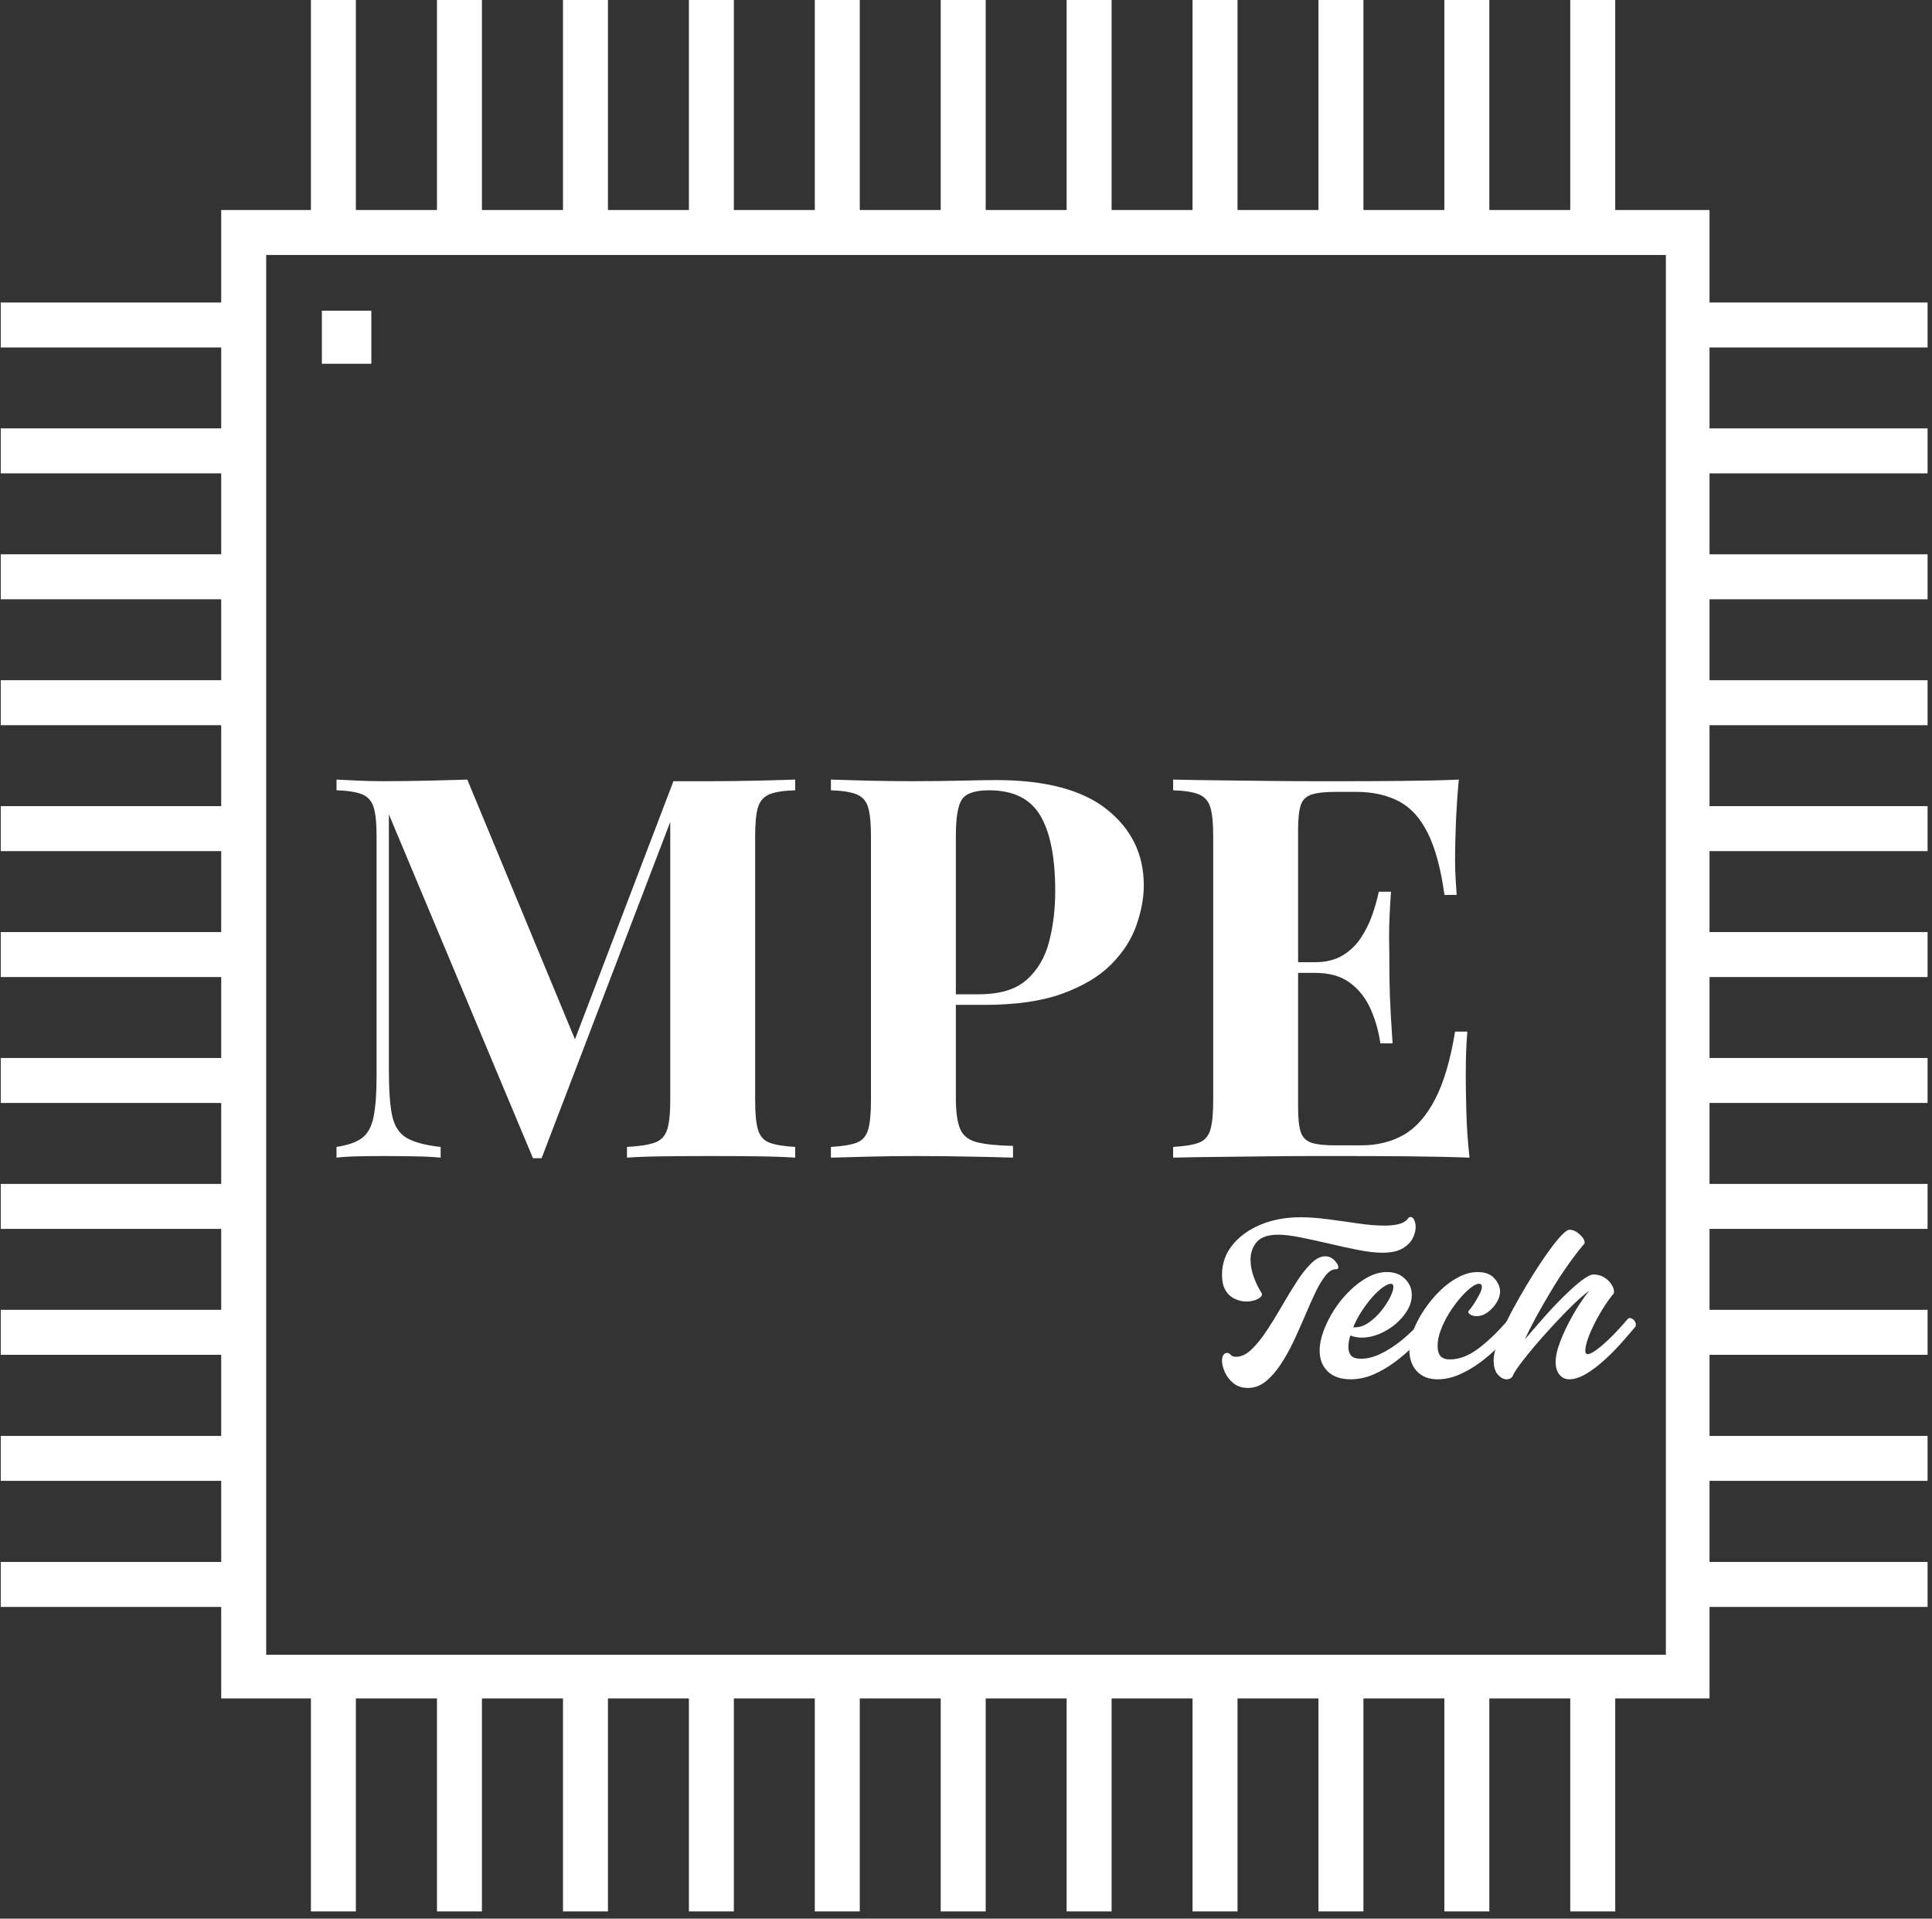 <svg xmlns="http://www.w3.org/2000/svg" xmlns:xlink="http://www.w3.org/1999/xlink" width="100%" zoomAndPan="magnify" viewBox="0 0 321.75 319.5" height="100%" preserveAspectRatio="xMidYMid meet" version="1.0"><rect x="0" y="0" width="321.75" height="319.5" fill="#333333" stroke="none"/><defs><g/><clipPath id="d740ad60af"><path d="M 36.84 34.969 L 284.699 34.969 L 284.699 282.832 L 36.84 282.832 Z M 36.84 34.969 " clip-rule="nonzero"/></clipPath><clipPath id="4e493a5a0a"><path d="M 53.605 51.738 L 61.84 51.738 L 61.84 60.578 L 53.605 60.578 Z M 53.605 51.738 " clip-rule="nonzero"/></clipPath><clipPath id="c845c8e883"><path d="M 240 274 L 249 274 L 249 319 L 240 319 Z M 240 274 " clip-rule="nonzero"/></clipPath><clipPath id="db5505be8c"><path d="M 51 274 L 60 274 L 60 319 L 51 319 Z M 51 274 " clip-rule="nonzero"/></clipPath><clipPath id="be0d87e0da"><path d="M 72 274 L 81 274 L 81 319 L 72 319 Z M 72 274 " clip-rule="nonzero"/></clipPath><clipPath id="71c91e9782"><path d="M 93 274 L 102 274 L 102 319 L 93 319 Z M 93 274 " clip-rule="nonzero"/></clipPath><clipPath id="72c40d80b9"><path d="M 114 274 L 123 274 L 123 319 L 114 319 Z M 114 274 " clip-rule="nonzero"/></clipPath><clipPath id="3111ff4e55"><path d="M 135 274 L 144 274 L 144 319 L 135 319 Z M 135 274 " clip-rule="nonzero"/></clipPath><clipPath id="945f202ab9"><path d="M 156 274 L 165 274 L 165 319 L 156 319 Z M 156 274 " clip-rule="nonzero"/></clipPath><clipPath id="b540a2c873"><path d="M 177 274 L 186 274 L 186 319 L 177 319 Z M 177 274 " clip-rule="nonzero"/></clipPath><clipPath id="9147f7ddc3"><path d="M 198 274 L 207 274 L 207 319 L 198 319 Z M 198 274 " clip-rule="nonzero"/></clipPath><clipPath id="9215a49b5c"><path d="M 219 274 L 228 274 L 228 319 L 219 319 Z M 219 274 " clip-rule="nonzero"/></clipPath><clipPath id="03a9149820"><path d="M 261 274 L 269 274 L 269 319 L 261 319 Z M 261 274 " clip-rule="nonzero"/></clipPath><clipPath id="3dc7b6f32b"><path d="M 277 71 L 321.375 71 L 321.375 79 L 277 79 Z M 277 71 " clip-rule="nonzero"/></clipPath><clipPath id="5a8151b694"><path d="M 277 260 L 321.375 260 L 321.375 268 L 277 268 Z M 277 260 " clip-rule="nonzero"/></clipPath><clipPath id="e246ff4439"><path d="M 277 239 L 321.375 239 L 321.375 247 L 277 247 Z M 277 239 " clip-rule="nonzero"/></clipPath><clipPath id="e35fa1891f"><path d="M 277 218 L 321.375 218 L 321.375 226 L 277 226 Z M 277 218 " clip-rule="nonzero"/></clipPath><clipPath id="8cafa218b9"><path d="M 277 197 L 321.375 197 L 321.375 205 L 277 205 Z M 277 197 " clip-rule="nonzero"/></clipPath><clipPath id="fdfe9a6e33"><path d="M 277 176 L 321.375 176 L 321.375 184 L 277 184 Z M 277 176 " clip-rule="nonzero"/></clipPath><clipPath id="15532774ff"><path d="M 277 155 L 321.375 155 L 321.375 163 L 277 163 Z M 277 155 " clip-rule="nonzero"/></clipPath><clipPath id="98f052b070"><path d="M 277 134 L 321.375 134 L 321.375 142 L 277 142 Z M 277 134 " clip-rule="nonzero"/></clipPath><clipPath id="691782949b"><path d="M 277 113 L 321.375 113 L 321.375 121 L 277 121 Z M 277 113 " clip-rule="nonzero"/></clipPath><clipPath id="f19bbfb0b6"><path d="M 277 92 L 321.375 92 L 321.375 100 L 277 100 Z M 277 92 " clip-rule="nonzero"/></clipPath><clipPath id="a014acef54"><path d="M 277 50 L 321.375 50 L 321.375 58 L 277 58 Z M 277 50 " clip-rule="nonzero"/></clipPath><clipPath id="7faca63a18"><path d="M 0.125 71 L 44 71 L 44 79 L 0.125 79 Z M 0.125 71 " clip-rule="nonzero"/></clipPath><clipPath id="e8b61a420e"><path d="M 0.125 260 L 44 260 L 44 268 L 0.125 268 Z M 0.125 260 " clip-rule="nonzero"/></clipPath><clipPath id="b473da1398"><path d="M 0.125 239 L 44 239 L 44 247 L 0.125 247 Z M 0.125 239 " clip-rule="nonzero"/></clipPath><clipPath id="c91c6d101d"><path d="M 0.125 218 L 44 218 L 44 226 L 0.125 226 Z M 0.125 218 " clip-rule="nonzero"/></clipPath><clipPath id="84d62a39cd"><path d="M 0.125 197 L 44 197 L 44 205 L 0.125 205 Z M 0.125 197 " clip-rule="nonzero"/></clipPath><clipPath id="25e65b5a72"><path d="M 0.125 176 L 44 176 L 44 184 L 0.125 184 Z M 0.125 176 " clip-rule="nonzero"/></clipPath><clipPath id="6e74fbfbc6"><path d="M 0.125 155 L 44 155 L 44 163 L 0.125 163 Z M 0.125 155 " clip-rule="nonzero"/></clipPath><clipPath id="dfb8fce13d"><path d="M 0.125 134 L 44 134 L 44 142 L 0.125 142 Z M 0.125 134 " clip-rule="nonzero"/></clipPath><clipPath id="533014b404"><path d="M 0.125 113 L 44 113 L 44 121 L 0.125 121 Z M 0.125 113 " clip-rule="nonzero"/></clipPath><clipPath id="ce25f6df2a"><path d="M 0.125 92 L 44 92 L 44 100 L 0.125 100 Z M 0.125 92 " clip-rule="nonzero"/></clipPath><clipPath id="3b9574702a"><path d="M 0.125 50 L 44 50 L 44 58 L 0.125 58 Z M 0.125 50 " clip-rule="nonzero"/></clipPath></defs><g clip-path="url(#d740ad60af)"><path stroke-linecap="butt" transform="matrix(0.749, 0, 0, 0.749, 36.838, 34.97)" fill="none" stroke-linejoin="miter" d="M 0.002 -0.001 L 331.218 -0.001 L 331.218 331.22 L 0.002 331.22 Z M 0.002 -0.001 " stroke="#ffffff" stroke-width="20" stroke-opacity="1" stroke-miterlimit="4"/></g><g clip-path="url(#4e493a5a0a)"><path stroke-linecap="butt" transform="matrix(0.749, 0, 0, 0.749, 53.604, 51.74)" fill="none" stroke-linejoin="miter" d="M 0.002 -0.002 L 11.092 -0.002 L 11.092 11.803 L 0.002 11.803 Z M 0.002 -0.002 " stroke="#ffffff" stroke-width="20" stroke-opacity="1" stroke-miterlimit="4"/></g><g fill="#ffffff" fill-opacity="1"><g transform="translate(52.933, 192.776)"><g><path d="M 79.5 -62.953 L 79.5 -61.172 C 77.602 -61.117 76.18 -60.898 75.234 -60.516 C 74.285 -60.129 73.645 -59.414 73.312 -58.375 C 72.988 -57.344 72.828 -55.727 72.828 -53.531 L 72.828 -9.422 C 72.828 -7.285 72.988 -5.68 73.312 -4.609 C 73.645 -3.547 74.285 -2.836 75.234 -2.484 C 76.18 -2.129 77.602 -1.895 79.5 -1.781 L 79.5 0 C 77.832 -0.113 75.738 -0.188 73.219 -0.219 C 70.707 -0.25 68.145 -0.266 65.531 -0.266 C 62.688 -0.266 60.02 -0.25 57.531 -0.219 C 55.039 -0.188 53.023 -0.113 51.484 0 L 51.484 -1.781 C 53.504 -1.895 55.031 -2.129 56.062 -2.484 C 57.102 -2.836 57.801 -3.547 58.156 -4.609 C 58.508 -5.68 58.688 -7.285 58.688 -9.422 L 58.688 -57.531 L 59.312 -57.531 L 37.266 0.094 L 35.828 0.094 L 11.828 -57.172 L 11.828 -14.578 C 11.828 -11.316 12.004 -8.812 12.359 -7.062 C 12.711 -5.32 13.5 -4.078 14.719 -3.328 C 15.938 -2.586 17.848 -2.07 20.453 -1.781 L 20.453 0 C 19.328 -0.113 17.844 -0.188 16 -0.219 C 14.164 -0.25 12.445 -0.266 10.844 -0.266 C 9.477 -0.266 8.082 -0.25 6.656 -0.219 C 5.238 -0.188 4.055 -0.113 3.109 0 L 3.109 -1.781 C 5.004 -2.07 6.426 -2.57 7.375 -3.281 C 8.32 -4 8.957 -5.172 9.281 -6.797 C 9.613 -8.43 9.781 -10.672 9.781 -13.516 L 9.781 -53.531 C 9.781 -55.727 9.613 -57.344 9.281 -58.375 C 8.957 -59.414 8.305 -60.129 7.328 -60.516 C 6.359 -60.898 4.953 -61.117 3.109 -61.172 L 3.109 -62.953 C 4.055 -62.898 5.238 -62.844 6.656 -62.781 C 8.082 -62.719 9.477 -62.688 10.844 -62.688 C 13.395 -62.688 15.898 -62.719 18.359 -62.781 C 20.816 -62.844 22.992 -62.898 24.891 -62.953 L 43.578 -17.875 L 41.344 -15.828 L 59.219 -62.688 C 60.227 -62.688 61.266 -62.688 62.328 -62.688 C 63.398 -62.688 64.469 -62.688 65.531 -62.688 C 68.145 -62.688 70.707 -62.719 73.219 -62.781 C 75.738 -62.844 77.832 -62.898 79.5 -62.953 Z M 79.5 -62.953 "/></g></g></g><g fill="#ffffff" fill-opacity="1"><g transform="translate(135.359, 192.776)"><g><path d="M 3.016 -62.953 C 4.504 -62.898 6.508 -62.844 9.031 -62.781 C 11.551 -62.719 14.055 -62.688 16.547 -62.688 C 19.391 -62.688 22.145 -62.719 24.812 -62.781 C 27.477 -62.844 29.375 -62.875 30.5 -62.875 C 38.738 -62.875 44.898 -61.242 48.984 -57.984 C 53.078 -54.723 55.125 -50.508 55.125 -45.344 C 55.125 -43.219 54.707 -40.984 53.875 -38.641 C 53.051 -36.297 51.645 -34.129 49.656 -32.141 C 47.676 -30.16 44.969 -28.547 41.531 -27.297 C 38.094 -26.055 33.766 -25.438 28.547 -25.438 L 19.469 -25.438 L 19.469 -27.203 L 27.656 -27.203 C 31.156 -27.203 33.805 -28.004 35.609 -29.609 C 37.422 -31.211 38.664 -33.316 39.344 -35.922 C 40.031 -38.535 40.375 -41.352 40.375 -44.375 C 40.375 -50 39.539 -54.203 37.875 -56.984 C 36.219 -59.773 33.375 -61.172 29.344 -61.172 C 27.031 -61.172 25.531 -60.664 24.844 -59.656 C 24.164 -58.656 23.828 -56.613 23.828 -53.531 L 23.828 -9.953 C 23.828 -7.641 24.062 -5.922 24.531 -4.797 C 25.008 -3.672 25.93 -2.93 27.297 -2.578 C 28.66 -2.223 30.676 -2.016 33.344 -1.953 L 33.344 0 C 31.508 -0.062 29.141 -0.117 26.234 -0.172 C 23.328 -0.234 20.273 -0.266 17.078 -0.266 C 14.523 -0.266 12.031 -0.234 9.594 -0.172 C 7.164 -0.117 4.973 -0.062 3.016 0 L 3.016 -1.781 C 4.922 -1.895 6.348 -2.129 7.297 -2.484 C 8.242 -2.836 8.879 -3.547 9.203 -4.609 C 9.523 -5.68 9.688 -7.285 9.688 -9.422 L 9.688 -53.531 C 9.688 -55.727 9.523 -57.344 9.203 -58.375 C 8.879 -59.414 8.227 -60.129 7.25 -60.516 C 6.27 -60.898 4.859 -61.117 3.016 -61.172 Z M 3.016 -62.953 "/></g></g></g><g fill="#ffffff" fill-opacity="1"><g transform="translate(192.354, 192.776)"><g><path d="M 50.594 -62.953 C 50.352 -60.348 50.188 -57.828 50.094 -55.391 C 50.008 -52.961 49.969 -51.098 49.969 -49.797 C 49.969 -48.609 50 -47.477 50.062 -46.406 C 50.125 -45.344 50.18 -44.457 50.234 -43.75 L 48.203 -43.75 C 47.609 -48.07 46.688 -51.492 45.438 -54.016 C 44.195 -56.535 42.582 -58.312 40.594 -59.344 C 38.602 -60.383 36.273 -60.906 33.609 -60.906 L 29.969 -60.906 C 28.25 -60.906 26.941 -60.754 26.047 -60.453 C 25.16 -60.16 24.566 -59.57 24.266 -58.688 C 23.973 -57.801 23.828 -56.438 23.828 -54.594 L 23.828 -8.359 C 23.828 -6.523 23.973 -5.16 24.266 -4.266 C 24.566 -3.379 25.16 -2.785 26.047 -2.484 C 26.941 -2.191 28.25 -2.047 29.969 -2.047 L 34.328 -2.047 C 36.992 -2.047 39.348 -2.625 41.391 -3.781 C 43.43 -4.938 45.176 -6.906 46.625 -9.688 C 48.082 -12.477 49.195 -16.242 49.969 -20.984 L 52.016 -20.984 C 51.836 -19.086 51.75 -16.598 51.75 -13.516 C 51.75 -12.148 51.781 -10.223 51.844 -7.734 C 51.906 -5.242 52.082 -2.664 52.375 0 C 49.352 -0.113 45.941 -0.188 42.141 -0.219 C 38.348 -0.25 34.973 -0.266 32.016 -0.266 C 30.523 -0.266 28.625 -0.266 26.312 -0.266 C 24.008 -0.266 21.52 -0.25 18.844 -0.219 C 16.176 -0.188 13.477 -0.156 10.75 -0.125 C 8.031 -0.102 5.453 -0.062 3.016 0 L 3.016 -1.781 C 4.922 -1.895 6.348 -2.129 7.297 -2.484 C 8.242 -2.836 8.879 -3.547 9.203 -4.609 C 9.523 -5.68 9.688 -7.285 9.688 -9.422 L 9.688 -53.531 C 9.688 -55.727 9.523 -57.344 9.203 -58.375 C 8.879 -59.414 8.227 -60.129 7.25 -60.516 C 6.27 -60.898 4.859 -61.117 3.016 -61.172 L 3.016 -62.953 C 5.453 -62.898 8.031 -62.859 10.75 -62.828 C 13.477 -62.797 16.176 -62.766 18.844 -62.734 C 21.52 -62.703 24.008 -62.688 26.312 -62.688 C 28.625 -62.688 30.523 -62.688 32.016 -62.688 C 34.742 -62.688 37.836 -62.703 41.297 -62.734 C 44.766 -62.766 47.863 -62.836 50.594 -62.953 Z M 36.719 -32.547 C 36.719 -32.547 36.719 -32.25 36.719 -31.656 C 36.719 -31.062 36.719 -30.766 36.719 -30.766 L 21.156 -30.766 C 21.156 -30.766 21.156 -31.062 21.156 -31.656 C 21.156 -32.25 21.156 -32.547 21.156 -32.547 Z M 39.297 -44.281 C 39.066 -40.906 38.961 -38.328 38.984 -36.547 C 39.016 -34.766 39.031 -33.133 39.031 -31.656 C 39.031 -30.176 39.062 -28.547 39.125 -26.766 C 39.188 -24.984 39.332 -22.406 39.562 -19.031 L 37.531 -19.031 C 37.227 -21.102 36.676 -23.031 35.875 -24.812 C 35.07 -26.594 33.93 -28.031 32.453 -29.125 C 30.973 -30.219 29.047 -30.766 26.672 -30.766 L 26.672 -32.547 C 28.453 -32.547 29.961 -32.914 31.203 -33.656 C 32.453 -34.395 33.477 -35.375 34.281 -36.594 C 35.082 -37.812 35.719 -39.098 36.188 -40.453 C 36.664 -41.816 37.023 -43.094 37.266 -44.281 Z M 39.297 -44.281 "/></g></g></g><g fill="#ffffff" fill-opacity="1"><g transform="translate(202.714, 229.688)"><g><path d="M 7.375 -14.391 C 7.562 -14.047 7.375 -13.719 6.812 -13.406 C 6.258 -13.102 5.598 -12.953 4.828 -12.953 C 4.211 -12.953 3.594 -13.094 2.969 -13.375 C 2.344 -13.656 1.82 -14.117 1.406 -14.766 C 1 -15.422 0.797 -16.305 0.797 -17.422 C 0.797 -19.273 1.375 -20.922 2.531 -22.359 C 3.688 -23.797 5.25 -24.926 7.219 -25.75 C 9.188 -26.57 11.406 -26.984 13.875 -26.984 C 15.301 -26.984 16.852 -26.867 18.531 -26.641 C 20.207 -26.422 21.852 -26.191 23.469 -25.953 C 25.094 -25.711 26.555 -25.594 27.859 -25.594 C 28.734 -25.594 29.504 -25.672 30.172 -25.828 C 30.836 -25.984 31.344 -26.266 31.688 -26.672 C 31.844 -26.91 32.016 -27.031 32.203 -27.031 C 32.441 -27.031 32.641 -26.867 32.797 -26.547 C 32.961 -26.223 33.047 -25.82 33.047 -25.344 C 33.047 -24.758 32.879 -24.133 32.547 -23.469 C 32.211 -22.812 31.645 -22.25 30.844 -21.781 C 30.051 -21.312 28.953 -21.078 27.547 -21.078 C 26.398 -21.078 25.051 -21.227 23.5 -21.531 C 21.945 -21.844 20.344 -22.191 18.688 -22.578 C 17.039 -22.961 15.469 -23.305 13.969 -23.609 C 12.469 -23.922 11.203 -24.078 10.172 -24.078 C 8.461 -24.078 7.266 -23.672 6.578 -22.859 C 5.891 -22.047 5.547 -21.066 5.547 -19.922 C 5.547 -18.992 5.723 -18.035 6.078 -17.047 C 6.43 -16.066 6.863 -15.18 7.375 -14.391 Z M 3.156 -3.75 C 4 -3.75 4.844 -4.148 5.688 -4.953 C 6.539 -5.766 7.383 -6.801 8.219 -8.062 C 9.062 -9.332 9.895 -10.68 10.719 -12.109 C 11.539 -13.547 12.359 -14.895 13.172 -16.156 C 13.984 -17.426 14.797 -18.461 15.609 -19.266 C 16.422 -20.078 17.207 -20.484 17.969 -20.484 C 18.582 -20.484 19.102 -20.254 19.531 -19.797 C 19.957 -19.348 20.172 -18.977 20.172 -18.688 C 20.172 -18.426 20.023 -18.305 19.734 -18.328 C 19.148 -18.328 18.578 -17.969 18.016 -17.25 C 17.453 -16.539 16.891 -15.598 16.328 -14.422 C 15.773 -13.254 15.203 -11.969 14.609 -10.562 C 14.016 -9.156 13.383 -7.742 12.719 -6.328 C 12.051 -4.922 11.332 -3.633 10.562 -2.469 C 9.789 -1.301 8.957 -0.359 8.062 0.359 C 7.176 1.078 6.191 1.438 5.109 1.438 C 4.148 1.438 3.348 1.176 2.703 0.656 C 2.066 0.133 1.586 -0.477 1.266 -1.188 C 0.953 -1.906 0.797 -2.547 0.797 -3.109 C 0.797 -3.484 0.867 -3.789 1.016 -4.031 C 1.16 -4.27 1.367 -4.391 1.641 -4.391 C 1.848 -4.391 2 -4.332 2.094 -4.219 C 2.188 -4.113 2.305 -4.008 2.453 -3.906 C 2.598 -3.801 2.832 -3.75 3.156 -3.75 Z M 3.156 -3.75 "/></g></g></g><g fill="#ffffff" fill-opacity="1"><g transform="translate(218.975, 229.688)"><g><path d="M 18.375 -10.203 C 18.645 -10.203 18.895 -10.055 19.125 -9.766 C 19.363 -9.473 19.43 -9.156 19.328 -8.812 C 18.555 -7.852 17.672 -6.852 16.672 -5.812 C 15.68 -4.781 14.598 -3.828 13.422 -2.953 C 12.254 -2.078 11.039 -1.363 9.781 -0.812 C 8.52 -0.27 7.238 0 5.938 0 C 4.312 0 3.047 -0.438 2.141 -1.312 C 1.242 -2.188 0.797 -3.344 0.797 -4.781 C 0.797 -5.789 1.016 -6.883 1.453 -8.062 C 1.891 -9.25 2.477 -10.422 3.219 -11.578 C 3.969 -12.734 4.82 -13.781 5.781 -14.719 C 6.738 -15.664 7.75 -16.426 8.812 -17 C 9.875 -17.57 10.938 -17.859 12 -17.859 C 13.25 -17.859 14.25 -17.484 15 -16.734 C 15.758 -15.992 16.141 -15.094 16.141 -14.031 C 16.141 -13.176 15.895 -12.332 15.406 -11.5 C 14.914 -10.664 14.258 -9.898 13.438 -9.203 C 12.613 -8.516 11.707 -7.961 10.719 -7.547 C 9.738 -7.141 8.77 -6.938 7.812 -6.938 C 7.145 -6.938 6.508 -7.055 5.906 -7.297 C 5.688 -6.578 5.578 -5.938 5.578 -5.375 C 5.578 -4.77 5.727 -4.289 6.031 -3.938 C 6.344 -3.594 6.895 -3.422 7.688 -3.422 C 8.727 -3.422 9.836 -3.707 11.016 -4.281 C 12.203 -4.852 13.398 -5.633 14.609 -6.625 C 15.816 -7.625 16.969 -8.773 18.062 -10.078 C 18.133 -10.16 18.238 -10.203 18.375 -10.203 Z M 12.641 -15.906 C 12.297 -15.906 11.844 -15.695 11.281 -15.281 C 10.719 -14.875 10.129 -14.32 9.516 -13.625 C 8.91 -12.938 8.328 -12.16 7.766 -11.297 C 7.211 -10.43 6.75 -9.551 6.375 -8.656 L 6.703 -8.656 C 7.473 -8.656 8.234 -8.922 8.984 -9.453 C 9.742 -9.984 10.426 -10.625 11.031 -11.375 C 11.645 -12.133 12.141 -12.883 12.516 -13.625 C 12.891 -14.375 13.078 -14.961 13.078 -15.391 C 13.078 -15.734 12.93 -15.906 12.641 -15.906 Z M 12.641 -15.906 "/></g></g></g><g fill="#ffffff" fill-opacity="1"><g transform="translate(233.961, 229.688)"><g><path d="M 18.609 -8.812 C 17.766 -7.75 16.82 -6.691 15.781 -5.641 C 14.75 -4.586 13.656 -3.633 12.5 -2.781 C 11.344 -1.938 10.172 -1.258 8.984 -0.75 C 7.805 -0.25 6.629 0 5.453 0 C 3.992 0 2.844 -0.445 2 -1.344 C 1.164 -2.25 0.75 -3.438 0.75 -4.906 C 0.75 -5.914 0.973 -7.004 1.422 -8.172 C 1.879 -9.336 2.492 -10.492 3.266 -11.641 C 4.035 -12.785 4.906 -13.828 5.875 -14.766 C 6.844 -15.711 7.863 -16.461 8.938 -17.016 C 10.02 -17.578 11.094 -17.859 12.156 -17.859 C 13.375 -17.859 14.297 -17.504 14.922 -16.797 C 15.547 -16.098 15.859 -15.363 15.859 -14.594 C 15.859 -14.008 15.664 -13.406 15.281 -12.781 C 14.895 -12.156 14.406 -11.617 13.812 -11.172 C 13.219 -10.734 12.598 -10.516 11.953 -10.516 C 11.586 -10.516 11.266 -10.586 10.984 -10.734 C 10.703 -10.891 10.562 -11.055 10.562 -11.234 C 10.562 -11.316 10.613 -11.41 10.719 -11.516 C 10.82 -11.598 11.039 -11.883 11.375 -12.375 C 11.707 -12.863 12.031 -13.398 12.344 -13.984 C 12.664 -14.578 12.828 -15.047 12.828 -15.391 C 12.828 -15.734 12.672 -15.906 12.359 -15.906 C 11.984 -15.906 11.508 -15.676 10.938 -15.219 C 10.363 -14.77 9.758 -14.172 9.125 -13.422 C 8.488 -12.68 7.891 -11.852 7.328 -10.938 C 6.773 -10.02 6.32 -9.098 5.969 -8.172 C 5.625 -7.242 5.453 -6.367 5.453 -5.547 C 5.453 -4.797 5.613 -4.234 5.938 -3.859 C 6.258 -3.492 6.789 -3.312 7.531 -3.312 C 9.102 -3.312 10.723 -3.953 12.391 -5.234 C 14.066 -6.523 15.719 -8.141 17.344 -10.078 C 17.5 -10.242 17.688 -10.266 17.906 -10.141 C 18.133 -10.023 18.328 -9.848 18.484 -9.609 C 18.648 -9.367 18.691 -9.102 18.609 -8.812 Z M 18.609 -8.812 "/></g></g></g><g fill="#ffffff" fill-opacity="1"><g transform="translate(248.229, 229.688)"><g><path d="M 23.203 -10.203 C 23.461 -10.203 23.711 -10.055 23.953 -9.766 C 24.191 -9.473 24.258 -9.156 24.156 -8.812 C 23.332 -7.801 22.445 -6.773 21.5 -5.734 C 20.562 -4.703 19.598 -3.754 18.609 -2.891 C 17.629 -2.023 16.664 -1.328 15.719 -0.797 C 14.781 -0.266 13.91 0 13.109 0 C 12.422 0 11.867 -0.266 11.453 -0.797 C 11.047 -1.328 10.844 -2.02 10.844 -2.875 C 10.844 -3.719 11.035 -4.68 11.422 -5.766 C 11.805 -6.859 12.289 -7.977 12.875 -9.125 C 13.457 -10.27 14.066 -11.336 14.703 -12.328 C 15.348 -13.328 15.938 -14.145 16.469 -14.781 C 15.719 -14.227 14.844 -13.473 13.844 -12.516 C 12.852 -11.555 11.828 -10.504 10.766 -9.359 C 9.703 -8.223 8.691 -7.098 7.734 -5.984 C 6.773 -4.867 5.941 -3.848 5.234 -2.922 C 4.535 -2.004 4.066 -1.312 3.828 -0.844 C 3.641 -0.281 3.254 0 2.672 0 C 2.16 0 1.672 -0.266 1.203 -0.797 C 0.742 -1.328 0.516 -2.141 0.516 -3.234 C 0.516 -3.891 0.707 -4.77 1.094 -5.875 C 1.477 -6.977 1.992 -8.203 2.641 -9.547 C 3.297 -10.891 4.031 -12.27 4.844 -13.688 C 5.656 -15.113 6.484 -16.492 7.328 -17.828 C 8.18 -19.172 8.992 -20.375 9.766 -21.438 C 10.535 -22.5 11.219 -23.344 11.812 -23.969 C 12.414 -24.594 12.863 -24.906 13.156 -24.906 C 13.551 -24.906 13.941 -24.781 14.328 -24.531 C 14.711 -24.281 15.031 -23.992 15.281 -23.672 C 15.539 -23.359 15.672 -23.066 15.672 -22.797 C 15.672 -22.641 15.613 -22.52 15.5 -22.438 C 14.625 -21.406 13.707 -20.203 12.75 -18.828 C 11.789 -17.461 10.867 -16.035 9.984 -14.547 C 9.098 -13.055 8.281 -11.629 7.531 -10.266 C 6.789 -8.898 6.191 -7.695 5.734 -6.656 C 6.672 -7.77 7.695 -8.957 8.812 -10.219 C 9.926 -11.488 11.035 -12.664 12.141 -13.75 C 13.242 -14.844 14.238 -15.734 15.125 -16.422 C 16.02 -17.109 16.691 -17.453 17.141 -17.453 C 17.828 -17.453 18.43 -17.285 18.953 -16.953 C 19.473 -16.629 19.867 -16.242 20.141 -15.797 C 20.422 -15.359 20.562 -14.969 20.562 -14.625 C 20.562 -14.332 20.469 -14.133 20.281 -14.031 C 19.457 -12.969 18.703 -11.82 18.016 -10.594 C 17.328 -9.375 16.781 -8.238 16.375 -7.188 C 15.977 -6.145 15.781 -5.332 15.781 -4.75 C 15.781 -4.375 15.914 -4.188 16.188 -4.188 C 16.5 -4.188 17 -4.438 17.688 -4.938 C 18.383 -5.445 19.18 -6.145 20.078 -7.031 C 20.984 -7.926 21.914 -8.941 22.875 -10.078 C 22.957 -10.16 23.066 -10.203 23.203 -10.203 Z M 23.203 -10.203 "/></g></g></g><path stroke-linecap="butt" transform="matrix(0, 0.749, -0.749, 0, 248.03, 0.001)" fill="none" stroke-linejoin="miter" d="M -0.002 5.001 L 53.519 5.001 " stroke="#ffffff" stroke-width="10" stroke-opacity="1" stroke-miterlimit="4"/><path stroke-linecap="butt" transform="matrix(0, 0.749, -0.749, 0, 59.268, 0.001)" fill="none" stroke-linejoin="miter" d="M -0.002 5.001 L 53.519 5.001 " stroke="#ffffff" stroke-width="10" stroke-opacity="1" stroke-miterlimit="4"/><path stroke-linecap="butt" transform="matrix(0, 0.749, -0.749, 0, 80.259, 0.001)" fill="none" stroke-linejoin="miter" d="M -0.002 4.999 L 53.519 4.999 " stroke="#ffffff" stroke-width="10" stroke-opacity="1" stroke-miterlimit="4"/><path stroke-linecap="butt" transform="matrix(0, 0.749, -0.749, 0, 101.249, 0.001)" fill="none" stroke-linejoin="miter" d="M -0.002 5.002 L 53.519 5.002 " stroke="#ffffff" stroke-width="10" stroke-opacity="1" stroke-miterlimit="4"/><path stroke-linecap="butt" transform="matrix(0, 0.749, -0.749, 0, 122.218, 0.001)" fill="none" stroke-linejoin="miter" d="M -0.002 5.002 L 53.519 5.002 " stroke="#ffffff" stroke-width="10" stroke-opacity="1" stroke-miterlimit="4"/><path stroke-linecap="butt" transform="matrix(0, 0.749, -0.749, 0, 143.187, 0.001)" fill="none" stroke-linejoin="miter" d="M -0.002 5.002 L 53.519 5.002 " stroke="#ffffff" stroke-width="10" stroke-opacity="1" stroke-miterlimit="4"/><path stroke-linecap="butt" transform="matrix(0, 0.749, -0.749, 0, 164.155, 0.001)" fill="none" stroke-linejoin="miter" d="M -0.002 5.002 L 53.519 5.002 " stroke="#ffffff" stroke-width="10" stroke-opacity="1" stroke-miterlimit="4"/><path stroke-linecap="butt" transform="matrix(0, 0.749, -0.749, 0, 185.124, 0.001)" fill="none" stroke-linejoin="miter" d="M -0.002 5.001 L 53.519 5.001 " stroke="#ffffff" stroke-width="10" stroke-opacity="1" stroke-miterlimit="4"/><path stroke-linecap="butt" transform="matrix(0, 0.749, -0.749, 0, 206.093, 0.001)" fill="none" stroke-linejoin="miter" d="M -0.002 5.001 L 53.519 5.001 " stroke="#ffffff" stroke-width="10" stroke-opacity="1" stroke-miterlimit="4"/><path stroke-linecap="butt" transform="matrix(0, 0.749, -0.749, 0, 227.062, 0.001)" fill="none" stroke-linejoin="miter" d="M -0.002 5.001 L 53.519 5.001 " stroke="#ffffff" stroke-width="10" stroke-opacity="1" stroke-miterlimit="4"/><path stroke-linecap="butt" transform="matrix(0, 0.749, -0.749, 0, 268.997, 0.001)" fill="none" stroke-linejoin="miter" d="M -0.002 4.999 L 53.519 4.999 " stroke="#ffffff" stroke-width="10" stroke-opacity="1" stroke-miterlimit="4"/><g clip-path="url(#c845c8e883)"><path stroke-linecap="butt" transform="matrix(0, 0.749, -0.749, 0, 248.03, 278.218)" fill="none" stroke-linejoin="miter" d="M 0.002 5.001 L 53.517 5.001 " stroke="#ffffff" stroke-width="10" stroke-opacity="1" stroke-miterlimit="4"/></g><g clip-path="url(#db5505be8c)"><path stroke-linecap="butt" transform="matrix(0, 0.749, -0.749, 0, 59.268, 278.218)" fill="none" stroke-linejoin="miter" d="M 0.002 5.001 L 53.517 5.001 " stroke="#ffffff" stroke-width="10" stroke-opacity="1" stroke-miterlimit="4"/></g><g clip-path="url(#be0d87e0da)"><path stroke-linecap="butt" transform="matrix(0, 0.749, -0.749, 0, 80.259, 278.218)" fill="none" stroke-linejoin="miter" d="M 0.002 4.999 L 53.517 4.999 " stroke="#ffffff" stroke-width="10" stroke-opacity="1" stroke-miterlimit="4"/></g><g clip-path="url(#71c91e9782)"><path stroke-linecap="butt" transform="matrix(0, 0.749, -0.749, 0, 101.249, 278.218)" fill="none" stroke-linejoin="miter" d="M 0.002 5.002 L 53.517 5.002 " stroke="#ffffff" stroke-width="10" stroke-opacity="1" stroke-miterlimit="4"/></g><g clip-path="url(#72c40d80b9)"><path stroke-linecap="butt" transform="matrix(0, 0.749, -0.749, 0, 122.218, 278.218)" fill="none" stroke-linejoin="miter" d="M 0.002 5.002 L 53.517 5.002 " stroke="#ffffff" stroke-width="10" stroke-opacity="1" stroke-miterlimit="4"/></g><g clip-path="url(#3111ff4e55)"><path stroke-linecap="butt" transform="matrix(0, 0.749, -0.749, 0, 143.187, 278.218)" fill="none" stroke-linejoin="miter" d="M 0.002 5.002 L 53.517 5.002 " stroke="#ffffff" stroke-width="10" stroke-opacity="1" stroke-miterlimit="4"/></g><g clip-path="url(#945f202ab9)"><path stroke-linecap="butt" transform="matrix(0, 0.749, -0.749, 0, 164.155, 278.218)" fill="none" stroke-linejoin="miter" d="M 0.002 5.002 L 53.517 5.002 " stroke="#ffffff" stroke-width="10" stroke-opacity="1" stroke-miterlimit="4"/></g><g clip-path="url(#b540a2c873)"><path stroke-linecap="butt" transform="matrix(0, 0.749, -0.749, 0, 185.124, 278.218)" fill="none" stroke-linejoin="miter" d="M 0.002 5.001 L 53.517 5.001 " stroke="#ffffff" stroke-width="10" stroke-opacity="1" stroke-miterlimit="4"/></g><g clip-path="url(#9147f7ddc3)"><path stroke-linecap="butt" transform="matrix(0, 0.749, -0.749, 0, 206.093, 278.218)" fill="none" stroke-linejoin="miter" d="M 0.002 5.001 L 53.517 5.001 " stroke="#ffffff" stroke-width="10" stroke-opacity="1" stroke-miterlimit="4"/></g><g clip-path="url(#9215a49b5c)"><path stroke-linecap="butt" transform="matrix(0, 0.749, -0.749, 0, 227.062, 278.218)" fill="none" stroke-linejoin="miter" d="M 0.002 5.001 L 53.517 5.001 " stroke="#ffffff" stroke-width="10" stroke-opacity="1" stroke-miterlimit="4"/></g><g clip-path="url(#03a9149820)"><path stroke-linecap="butt" transform="matrix(0, 0.749, -0.749, 0, 268.997, 278.218)" fill="none" stroke-linejoin="miter" d="M 0.002 4.999 L 53.517 4.999 " stroke="#ffffff" stroke-width="10" stroke-opacity="1" stroke-miterlimit="4"/></g><g clip-path="url(#3dc7b6f32b)"><path stroke-linecap="butt" transform="matrix(0.749, 0, 0, 0.749, 280.928, 71.339)" fill="none" stroke-linejoin="miter" d="M 0.002 4.998 L 53.518 4.998 " stroke="#ffffff" stroke-width="10" stroke-opacity="1" stroke-miterlimit="4"/></g><g clip-path="url(#5a8151b694)"><path stroke-linecap="butt" transform="matrix(0.749, -0, 0, 0.749, 280.928, 260.102)" fill="none" stroke-linejoin="miter" d="M 0.002 5.003 L 53.518 5.003 " stroke="#ffffff" stroke-width="10" stroke-opacity="1" stroke-miterlimit="4"/></g><g clip-path="url(#e246ff4439)"><path stroke-linecap="butt" transform="matrix(0.749, 0, 0, 0.749, 280.928, 239.111)" fill="none" stroke-linejoin="miter" d="M 0.002 5.001 L 53.518 5.001 " stroke="#ffffff" stroke-width="10" stroke-opacity="1" stroke-miterlimit="4"/></g><g clip-path="url(#e35fa1891f)"><path stroke-linecap="butt" transform="matrix(0.749, 0, 0, 0.749, 280.928, 218.12)" fill="none" stroke-linejoin="miter" d="M 0.002 4.999 L 53.518 4.999 " stroke="#ffffff" stroke-width="10" stroke-opacity="1" stroke-miterlimit="4"/></g><g clip-path="url(#8cafa218b9)"><path stroke-linecap="butt" transform="matrix(0.749, 0, 0, 0.749, 280.928, 197.152)" fill="none" stroke-linejoin="miter" d="M 0.002 4.999 L 53.518 4.999 " stroke="#ffffff" stroke-width="10" stroke-opacity="1" stroke-miterlimit="4"/></g><g clip-path="url(#fdfe9a6e33)"><path stroke-linecap="butt" transform="matrix(0.749, 0, 0, 0.749, 280.928, 176.183)" fill="none" stroke-linejoin="miter" d="M 0.002 4.998 L 53.518 4.998 " stroke="#ffffff" stroke-width="10" stroke-opacity="1" stroke-miterlimit="4"/></g><g clip-path="url(#15532774ff)"><path stroke-linecap="butt" transform="matrix(0.749, 0, 0, 0.749, 280.928, 155.214)" fill="none" stroke-linejoin="miter" d="M 0.002 4.998 L 53.518 4.998 " stroke="#ffffff" stroke-width="10" stroke-opacity="1" stroke-miterlimit="4"/></g><g clip-path="url(#98f052b070)"><path stroke-linecap="butt" transform="matrix(0.749, -0, 0, 0.749, 280.928, 134.245)" fill="none" stroke-linejoin="miter" d="M 0.002 4.998 L 53.518 4.998 " stroke="#ffffff" stroke-width="10" stroke-opacity="1" stroke-miterlimit="4"/></g><g clip-path="url(#691782949b)"><path stroke-linecap="butt" transform="matrix(0.749, 0, 0, 0.749, 280.928, 113.277)" fill="none" stroke-linejoin="miter" d="M 0.002 4.998 L 53.518 4.998 " stroke="#ffffff" stroke-width="10" stroke-opacity="1" stroke-miterlimit="4"/></g><g clip-path="url(#f19bbfb0b6)"><path stroke-linecap="butt" transform="matrix(0.749, 0, 0, 0.749, 280.928, 92.308)" fill="none" stroke-linejoin="miter" d="M 0.002 4.998 L 53.518 4.998 " stroke="#ffffff" stroke-width="10" stroke-opacity="1" stroke-miterlimit="4"/></g><g clip-path="url(#a014acef54)"><path stroke-linecap="butt" transform="matrix(0.749, 0, 0, 0.749, 280.928, 50.372)" fill="none" stroke-linejoin="miter" d="M 0.002 5.001 L 53.518 5.001 " stroke="#ffffff" stroke-width="10" stroke-opacity="1" stroke-miterlimit="4"/></g><g clip-path="url(#7faca63a18)"><path stroke-linecap="butt" transform="matrix(0.749, 0, 0, 0.749, 0.124, 71.339)" fill="none" stroke-linejoin="miter" d="M 0.001 4.998 L 53.517 4.998 " stroke="#ffffff" stroke-width="10" stroke-opacity="1" stroke-miterlimit="4"/></g><g clip-path="url(#e8b61a420e)"><path stroke-linecap="butt" transform="matrix(0.749, -0, 0, 0.749, 0.124, 260.102)" fill="none" stroke-linejoin="miter" d="M 0.001 5.003 L 53.517 5.003 " stroke="#ffffff" stroke-width="10" stroke-opacity="1" stroke-miterlimit="4"/></g><g clip-path="url(#b473da1398)"><path stroke-linecap="butt" transform="matrix(0.749, 0, 0, 0.749, 0.124, 239.111)" fill="none" stroke-linejoin="miter" d="M 0.001 5.001 L 53.517 5.001 " stroke="#ffffff" stroke-width="10" stroke-opacity="1" stroke-miterlimit="4"/></g><g clip-path="url(#c91c6d101d)"><path stroke-linecap="butt" transform="matrix(0.749, 0, 0, 0.749, 0.124, 218.12)" fill="none" stroke-linejoin="miter" d="M 0.001 4.999 L 53.517 4.999 " stroke="#ffffff" stroke-width="10" stroke-opacity="1" stroke-miterlimit="4"/></g><g clip-path="url(#84d62a39cd)"><path stroke-linecap="butt" transform="matrix(0.749, 0, 0, 0.749, 0.124, 197.152)" fill="none" stroke-linejoin="miter" d="M 0.001 4.999 L 53.517 4.999 " stroke="#ffffff" stroke-width="10" stroke-opacity="1" stroke-miterlimit="4"/></g><g clip-path="url(#25e65b5a72)"><path stroke-linecap="butt" transform="matrix(0.749, 0, 0, 0.749, 0.124, 176.183)" fill="none" stroke-linejoin="miter" d="M 0.001 4.998 L 53.517 4.998 " stroke="#ffffff" stroke-width="10" stroke-opacity="1" stroke-miterlimit="4"/></g><g clip-path="url(#6e74fbfbc6)"><path stroke-linecap="butt" transform="matrix(0.749, 0, 0, 0.749, 0.124, 155.214)" fill="none" stroke-linejoin="miter" d="M 0.001 4.998 L 53.517 4.998 " stroke="#ffffff" stroke-width="10" stroke-opacity="1" stroke-miterlimit="4"/></g><g clip-path="url(#dfb8fce13d)"><path stroke-linecap="butt" transform="matrix(0.749, -0, 0, 0.749, 0.124, 134.245)" fill="none" stroke-linejoin="miter" d="M 0.001 4.998 L 53.517 4.998 " stroke="#ffffff" stroke-width="10" stroke-opacity="1" stroke-miterlimit="4"/></g><g clip-path="url(#533014b404)"><path stroke-linecap="butt" transform="matrix(0.749, 0, 0, 0.749, 0.124, 113.277)" fill="none" stroke-linejoin="miter" d="M 0.001 4.998 L 53.517 4.998 " stroke="#ffffff" stroke-width="10" stroke-opacity="1" stroke-miterlimit="4"/></g><g clip-path="url(#ce25f6df2a)"><path stroke-linecap="butt" transform="matrix(0.749, 0, 0, 0.749, 0.124, 92.308)" fill="none" stroke-linejoin="miter" d="M 0.001 4.998 L 53.517 4.998 " stroke="#ffffff" stroke-width="10" stroke-opacity="1" stroke-miterlimit="4"/></g><g clip-path="url(#3b9574702a)"><path stroke-linecap="butt" transform="matrix(0.749, 0, 0, 0.749, 0.124, 50.372)" fill="none" stroke-linejoin="miter" d="M 0.001 5.001 L 53.517 5.001 " stroke="#ffffff" stroke-width="10" stroke-opacity="1" stroke-miterlimit="4"/></g></svg>
